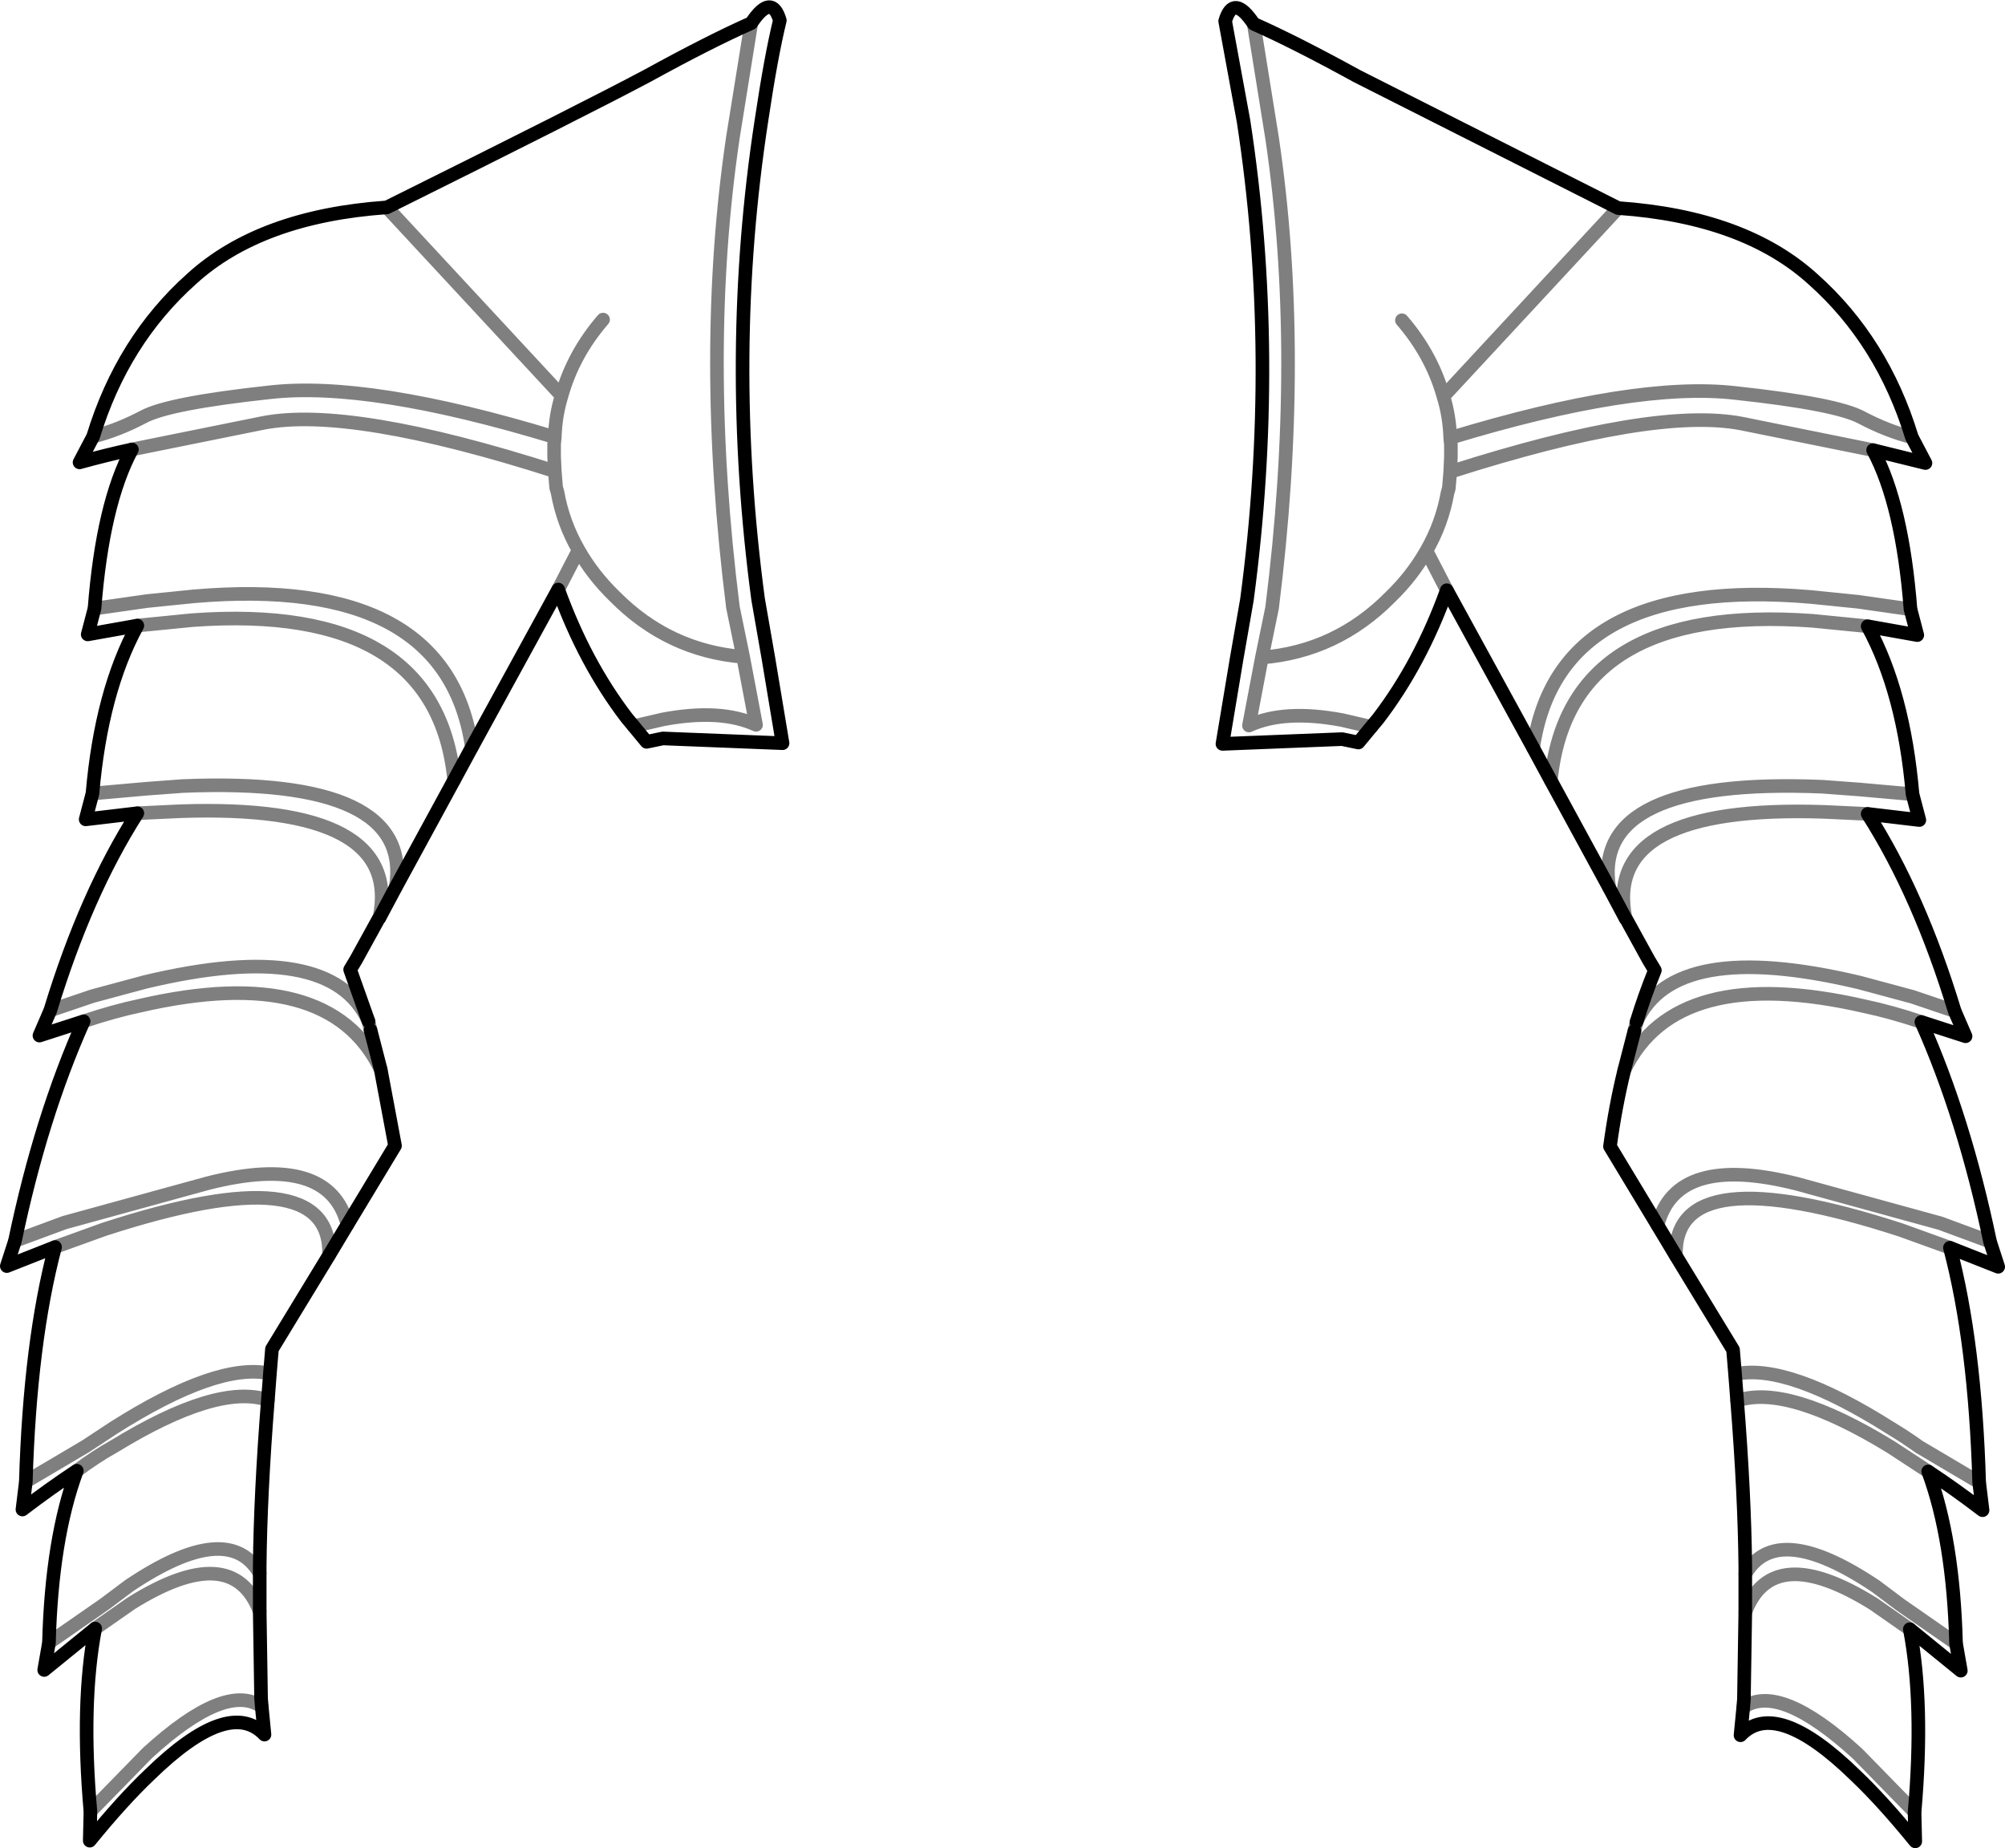 <?xml version="1.0" encoding="UTF-8" standalone="no"?>
<svg xmlns:xlink="http://www.w3.org/1999/xlink" height="135.9px" width="147.45px" xmlns="http://www.w3.org/2000/svg">
  <g transform="matrix(1.0, 0.0, 0.0, 1.0, -326.2, -227.9)">
    <path d="M418.4 229.65 L419.75 238.05 Q422.1 253.9 419.75 272.6 L419.0 276.25 Q424.5 275.8 428.45 271.8 430.05 270.25 431.1 268.4 432.25 266.4 432.65 264.15 L432.75 263.8 432.85 262.6 432.9 261.5 432.9 261.25 432.9 260.6 432.85 260.1 Q432.8 258.5 432.35 257.05 431.5 254.0 429.3 251.45 M446.4 303.7 L446.55 303.05 Q449.3 296.9 462.95 300.15 L466.85 301.2 469.95 302.25 M432.6 271.3 L431.1 268.4 M419.0 276.25 L418.05 281.25 Q420.65 280.05 424.9 280.85 L427.05 281.35 M463.95 261.0 L454.3 259.05 Q447.85 257.8 432.85 262.6 M432.85 260.1 Q446.5 255.95 453.85 256.8 461.25 257.6 463.1 258.6 465.0 259.6 466.8 260.05 M438.95 282.9 Q440.8 270.2 459.4 271.8 L462.85 272.15 466.7 272.7 M463.55 287.75 L460.35 287.6 Q444.0 287.05 445.75 295.45 M444.55 293.2 Q443.2 285.05 460.2 285.75 L462.9 285.95 466.85 286.3 M463.55 273.95 L459.5 273.55 Q441.55 272.25 440.25 285.3 M445.2 243.2 L432.35 257.05 M381.45 229.6 L380.1 238.0 Q377.75 253.85 380.1 272.55 L380.85 276.2 381.8 281.2 Q379.2 280.0 374.95 280.8 L372.8 281.3 M354.65 243.15 L367.5 257.0 Q368.35 253.95 370.55 251.4 M360.9 282.85 Q359.05 270.15 340.45 271.75 L337.0 272.1 333.15 272.65 M336.3 273.9 L340.35 273.5 Q358.3 272.2 359.6 285.25 M367.25 271.25 L368.75 268.35 Q367.6 266.35 367.2 264.1 L367.1 263.75 367.0 262.55 Q352.0 257.75 345.55 259.0 L335.9 260.95 M367.0 262.55 L366.95 261.45 366.95 261.2 366.95 260.55 367.0 260.05 Q353.35 255.9 346.0 256.75 338.6 257.55 336.75 258.55 334.85 259.55 333.05 260.0 M336.3 287.7 L339.5 287.55 Q355.85 287.0 354.1 295.4 M355.3 293.15 Q356.65 285.0 339.65 285.7 L336.95 285.9 333.0 286.25 M380.85 276.2 Q375.35 275.75 371.4 271.75 369.8 270.2 368.75 268.35 M367.0 260.05 Q367.05 258.45 367.5 257.0 M353.45 303.65 L353.3 303.0 Q350.55 296.85 336.9 300.1 L333.0 301.15 329.9 302.2 M332.35 303.0 Q334.6 302.25 336.5 301.85 350.4 298.65 354.2 306.55 M351.75 317.95 Q350.4 312.65 341.5 314.9 L330.95 317.8 327.3 319.15 M330.25 319.6 L333.85 318.3 Q350.6 312.85 350.4 320.2 M328.1 336.85 L332.5 334.25 334.55 332.9 Q342.2 328.05 346.05 328.9 M331.85 336.05 Q333.25 335.0 334.6 334.25 342.2 329.6 345.9 330.85 M345.3 343.6 Q343.0 339.6 335.7 344.5 L333.9 345.85 329.8 348.7 M333.2 347.65 L335.85 345.8 Q343.3 341.15 345.3 346.4 M345.45 353.4 Q342.8 351.55 337.05 356.8 L332.85 361.1 M469.6 319.65 L466.0 318.35 Q449.25 312.9 449.45 320.25 M448.1 318.0 Q449.45 312.7 458.35 314.95 L468.9 317.85 472.55 319.2 M467.5 303.05 Q465.25 302.3 463.35 301.9 449.45 298.7 445.65 306.6 M453.8 328.95 Q457.65 328.1 465.3 332.95 466.3 333.55 467.35 334.3 L471.75 336.9 M468.0 336.1 L465.25 334.3 Q457.65 329.65 453.95 330.9 M454.55 343.65 Q456.85 339.65 464.15 344.55 L465.95 345.9 470.05 348.75 M466.65 347.7 L464.0 345.85 Q456.55 341.2 454.55 346.45 M467.0 361.15 L462.8 356.85 Q457.05 351.6 454.4 353.45" fill="none" stroke="#000000" stroke-linecap="round" stroke-linejoin="round" stroke-opacity="0.502" stroke-width="1.0"/>
    <path d="M446.55 303.05 Q447.15 301.1 447.9 299.25 L447.45 298.5 445.8 295.5 445.75 295.45 444.55 293.2 440.25 285.3 438.95 282.9 432.6 271.3 Q430.65 276.7 427.55 280.75 L427.05 281.35 426.1 282.5 424.9 282.25 416.1 282.6 417.15 276.3 417.9 272.0 Q420.3 254.05 417.65 236.8 L416.3 229.45 Q416.9 227.4 418.4 229.65 421.45 231.0 426.0 233.5 L445.2 243.2 Q454.5 243.85 459.55 248.45 464.65 253.0 466.8 260.05 L467.8 261.95 463.95 261.0 Q466.1 265.0 466.7 272.7 L467.2 274.6 463.55 273.95 Q466.2 278.8 466.85 286.3 L467.35 288.2 463.55 287.75 Q467.35 293.7 469.95 302.25 L470.75 304.1 467.5 303.05 Q470.65 310.1 472.55 319.2 L473.15 321.05 469.6 319.65 Q471.45 326.65 471.75 336.9 L472.0 338.95 Q469.9 337.35 468.0 336.1 469.85 341.1 470.05 348.75 L470.4 350.75 466.65 347.7 Q467.7 353.2 467.0 361.15 L467.05 363.3 Q464.65 360.35 462.65 358.45 456.8 352.75 454.2 355.5 L454.4 353.45 454.45 352.85 454.55 346.45 454.55 343.65 454.55 343.1 Q454.5 337.85 453.95 330.9 L453.8 328.95 453.65 327.15 449.45 320.25 448.1 318.0 444.6 312.2 Q445.0 309.25 445.65 306.6 L446.4 303.7 M372.8 281.3 L373.75 282.45 374.95 282.2 383.75 282.55 382.7 276.25 381.95 271.95 Q379.55 254.0 382.2 236.75 382.9 232.05 383.55 229.4 382.95 227.35 381.45 229.6 378.4 230.95 373.85 233.45 369.25 235.9 354.65 243.15 345.35 243.8 340.3 248.4 335.2 252.95 333.05 260.0 L332.05 261.9 Q334.05 261.35 335.9 260.95 333.75 264.95 333.15 272.65 L332.65 274.55 336.3 273.9 M359.6 285.25 L360.9 282.85 367.25 271.25 Q369.2 276.65 372.3 280.7 L372.8 281.3 M333.0 286.25 L332.5 288.15 336.3 287.7 Q332.5 293.65 329.9 302.2 L329.1 304.05 332.35 303.0 Q329.2 310.05 327.3 319.15 L326.7 321.0 330.25 319.6 M354.1 295.4 L355.3 293.15 M333.0 286.25 Q333.65 278.75 336.3 273.9 M359.6 285.25 L355.3 293.15 M353.3 303.0 L351.95 299.2 352.4 298.45 354.05 295.45 354.1 295.4 M354.2 306.55 L353.45 303.65 M351.75 317.95 L355.25 312.15 354.2 306.55 M350.4 320.2 L351.75 317.95 M350.4 320.2 L346.2 327.1 346.05 328.9 345.9 330.85 Q345.35 337.8 345.3 343.05 L345.3 343.6 345.3 346.4 345.4 352.8 345.45 353.4 345.65 355.45 Q343.05 352.7 337.2 358.4 335.2 360.3 332.8 363.25 L332.85 361.1 Q332.15 353.15 333.2 347.65 L329.45 350.7 329.8 348.7 Q330.0 341.05 331.85 336.05 329.95 337.3 327.85 338.9 L328.1 336.85 Q328.4 326.6 330.25 319.6" fill="none" stroke="#000000" stroke-linecap="round" stroke-linejoin="round" stroke-width="1.0"/>
  </g>
</svg>
